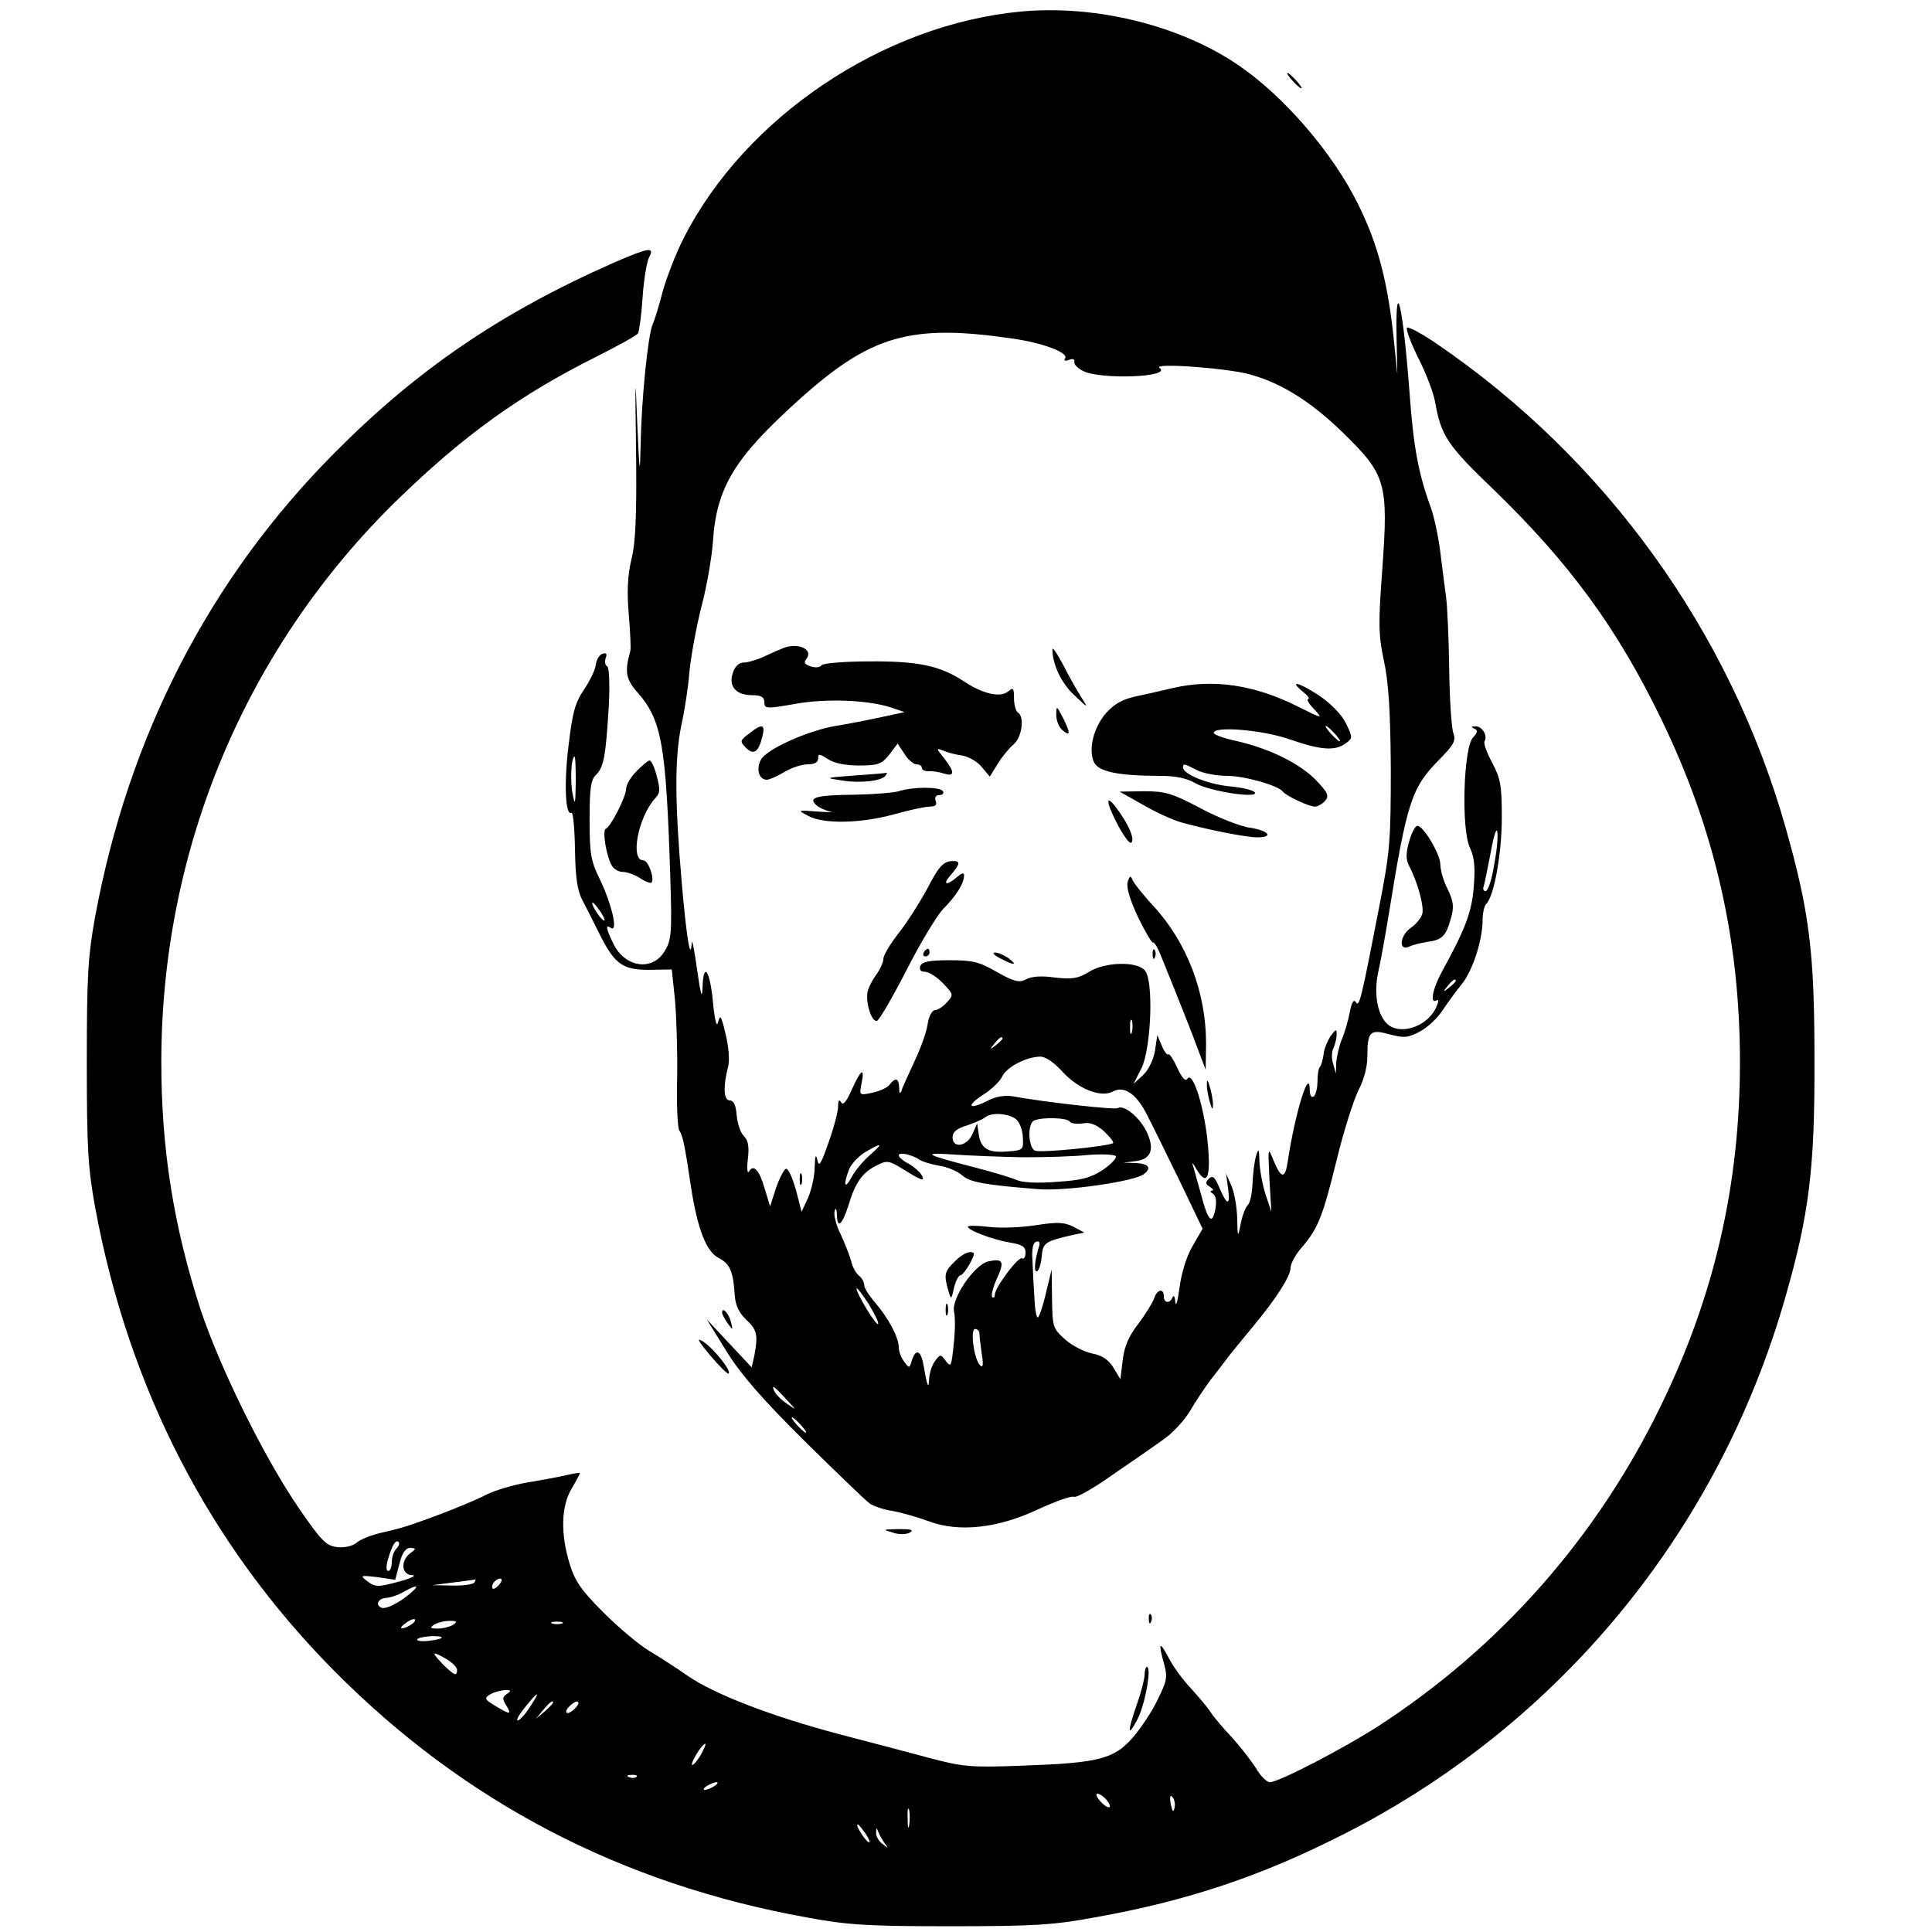 <?xml version="1.0" standalone="no"?>
<!DOCTYPE svg PUBLIC "-//W3C//DTD SVG 20010904//EN"
 "http://www.w3.org/TR/2001/REC-SVG-20010904/DTD/svg10.dtd">
<svg version="1.0" xmlns="http://www.w3.org/2000/svg"
 width="503pt" height="503pt" viewBox="0 0 503 503"
 preserveAspectRatio="xMidYMid meet">
<g transform="translate(0,503) scale(0.1,-0.1)"
fill="#000000" stroke="none">
<path d="M2659 5000 c-359 -33 -719 -275 -879 -590 -21 -41 -45 -104 -55 -140
-9 -36 -21 -74 -26 -85 -12 -28 -29 -194 -31 -312 -2 -86 -3 -79 -9 57 -5 133
-6 123 -3 -71 2 -169 -1 -240 -12 -285 -10 -42 -12 -83 -7 -144 4 -47 6 -89 4
-95 -15 -54 -12 -73 19 -108 63 -72 74 -135 85 -477 5 -152 3 -168 -15 -197
-32 -53 -104 -41 -133 20 -20 41 -21 51 -6 41 19 -11 1 64 -29 126 -24 49 -27
67 -27 156 0 81 3 104 17 117 20 20 25 47 33 179 3 58 1 99 -4 103 -6 3 -7 13
-4 22 4 11 2 14 -8 11 -8 -2 -16 -15 -18 -29 -1 -13 -16 -43 -31 -65 -23 -34
-30 -61 -40 -147 -12 -98 -8 -183 8 -173 4 2 8 -41 9 -95 1 -72 6 -108 19
-132 9 -17 29 -57 44 -87 40 -80 60 -95 130 -95 l59 1 8 -76 c4 -41 7 -133 6
-204 -2 -71 1 -134 6 -140 8 -11 14 -37 30 -146 17 -110 40 -169 72 -185 30
-16 38 -35 42 -98 2 -26 11 -45 30 -63 28 -26 31 -40 21 -93 l-7 -31 -58 62
-59 63 52 -84 c38 -61 95 -126 203 -233 83 -82 159 -155 170 -163 11 -7 38
-16 60 -19 22 -4 64 -16 94 -27 79 -29 179 -18 285 32 44 20 85 35 92 32 7 -3
54 24 103 59 50 34 109 75 131 91 22 15 53 48 68 73 15 26 40 63 55 83 16 20
38 49 50 65 12 15 39 48 59 72 59 71 98 131 98 153 0 11 13 35 29 53 43 50 55
81 91 228 18 74 44 155 56 180 15 28 24 62 24 90 0 65 7 71 58 57 38 -10 48
-9 80 8 20 11 46 36 58 55 13 19 35 50 50 68 28 35 54 114 54 167 0 17 4 35 9
41 21 20 41 132 41 225 0 83 -3 102 -25 143 -14 26 -23 51 -20 56 9 14 -6 40
-24 39 -11 0 -12 -2 -3 -6 10 -4 10 -9 -3 -23 -25 -27 -31 -240 -8 -287 12
-26 14 -51 10 -102 -5 -65 -22 -110 -83 -221 -25 -46 -32 -86 -13 -74 6 3 4
-7 -4 -23 -26 -50 -99 -70 -129 -35 -23 26 -31 77 -20 130 6 26 18 92 27 147
48 298 60 334 131 406 39 40 45 50 38 70 -5 13 -10 89 -11 169 -1 80 -5 163
-8 185 -3 22 -10 75 -15 117 -5 42 -17 96 -26 120 -31 85 -44 155 -54 293 -17
227 -37 317 -34 147 l2 -97 -8 80 c-16 159 -42 259 -95 365 -66 133 -192 279
-309 359 -151 104 -371 159 -567 141z m-26 -851 c80 -11 150 -37 140 -52 -4
-6 0 -8 10 -4 10 4 16 2 14 -5 -1 -7 9 -17 23 -24 46 -23 232 -16 199 8 -21
14 176 0 236 -17 83 -23 160 -72 244 -154 109 -107 116 -129 100 -351 -11
-146 -10 -174 4 -240 12 -55 17 -129 18 -280 0 -189 -2 -217 -30 -360 -47
-242 -52 -264 -61 -249 -6 8 -11 -1 -16 -27 -4 -21 -13 -53 -21 -71 -7 -18
-13 -45 -14 -60 l-1 -28 -7 25 c-5 14 -4 33 1 42 4 9 8 25 8 35 0 15 -2 14
-16 -5 -8 -12 -17 -34 -18 -47 -2 -14 -6 -28 -9 -32 -4 -3 -7 -21 -7 -39 0
-18 -5 -36 -10 -39 -6 -3 -10 4 -10 16 0 65 -38 -57 -57 -183 -7 -48 -17 -48
-37 0 -15 37 -15 37 -11 -48 l5 -85 -15 45 c-8 25 -15 63 -16 85 -1 35 -2 37
-9 15 -4 -14 -8 -45 -9 -71 -1 -25 -6 -50 -12 -56 -7 -7 -15 -29 -19 -50 -7
-37 -8 -36 -9 17 -1 30 -8 69 -16 85 l-13 30 5 -37 c7 -48 -2 -48 -22 -1 -12
29 -18 34 -28 24 -9 -9 -9 -14 3 -21 8 -5 11 -10 5 -10 -5 0 -4 -4 3 -8 8 -6
10 -19 6 -41 -8 -41 -19 -30 -37 39 -8 30 -18 64 -21 75 -4 11 0 7 9 -9 29
-49 39 -19 28 81 -11 93 -39 176 -52 154 -5 -7 -14 3 -26 29 -10 22 -21 38
-23 35 -3 -3 -11 7 -17 22 l-12 28 -6 -41 c-4 -23 -17 -50 -31 -63 l-25 -23
21 41 c25 52 32 227 9 254 -20 25 -105 23 -147 -4 -28 -17 -43 -19 -88 -14
-34 5 -61 3 -75 -5 -18 -9 -30 -6 -75 19 -46 27 -64 31 -124 31 -53 0 -71 -4
-76 -15 -3 -10 1 -15 12 -15 10 0 31 -13 47 -30 28 -29 28 -30 10 -50 -10 -11
-24 -20 -31 -20 -7 0 -16 -16 -19 -37 -3 -21 -19 -65 -35 -98 -15 -33 -31 -67
-33 -75 -4 -9 -6 -7 -6 8 -1 25 -9 28 -25 8 -6 -8 -26 -17 -45 -21 -34 -7 -34
-7 -28 24 9 44 -1 38 -25 -15 -14 -32 -23 -43 -28 -34 -5 9 -8 5 -8 -11 0 -13
-11 -55 -25 -94 -20 -57 -25 -65 -29 -45 -4 17 -6 11 -7 -18 0 -23 -8 -59 -17
-80 l-17 -37 -15 58 c-9 31 -20 56 -26 54 -5 -2 -17 -25 -26 -51 l-15 -47 -14
46 c-14 49 -29 65 -41 45 -4 -7 -6 7 -3 32 4 32 1 49 -10 60 -9 8 -17 33 -19
54 -2 27 -8 39 -18 39 -16 0 -18 36 -4 89 4 16 1 52 -7 84 -11 47 -14 52 -19
32 -4 -17 -9 1 -14 53 -8 83 -25 104 -27 35 -1 -31 -5 -17 -14 47 -7 50 -13
81 -14 71 -3 -51 -13 6 -26 155 -18 207 -19 326 -1 411 8 36 18 99 21 140 4
40 18 116 31 168 14 52 27 128 30 168 9 143 56 220 225 372 186 167 289 197
552 159z m-1134 -1156 c-1 -57 -2 -62 -8 -31 -7 34 -4 98 5 98 2 0 3 -30 3
-67z m2391 -215 c-6 -38 -16 -68 -22 -68 -6 0 -8 6 -5 13 2 6 10 46 18 87 7
41 15 66 17 55 3 -11 -1 -50 -8 -87z m-2325 -124 c9 -15 12 -23 6 -20 -11 7
-35 46 -28 46 3 0 12 -12 22 -26z m2225 -178 c0 -2 -8 -10 -17 -17 -16 -13
-17 -12 -4 4 13 16 21 21 21 13z m-843 -133 c-3 -10 -5 -4 -5 12 0 17 2 24 5
18 2 -7 2 -21 0 -30z m-337 -17 c0 -2 -8 -10 -17 -17 -16 -13 -17 -12 -4 4 13
16 21 21 21 13z m156 -86 c42 -46 100 -68 131 -52 29 16 61 -5 88 -58 13 -25
51 -102 85 -172 l61 -127 -26 -45 c-16 -27 -29 -70 -34 -108 -5 -35 -9 -52
-11 -38 -1 14 -4 19 -7 13 -7 -18 -23 -16 -23 2 0 22 -18 18 -25 -5 -4 -11
-22 -41 -41 -66 -25 -32 -37 -60 -41 -95 l-6 -50 -18 30 c-13 21 -29 32 -55
37 -20 4 -52 20 -70 36 -33 29 -34 33 -35 107 l-1 76 -15 -62 c-8 -35 -18 -63
-21 -63 -4 0 -8 24 -9 53 -2 28 -4 72 -5 96 -2 28 1 46 10 48 6 3 10 -1 8 -9
-12 -39 -15 -68 -7 -68 5 0 11 17 13 37 3 38 8 41 82 58 l29 6 -28 15 c-24 12
-41 13 -99 4 -39 -6 -94 -8 -123 -4 -29 3 -53 4 -53 0 0 -9 63 -33 109 -41 32
-5 41 -11 41 -26 0 -11 -4 -18 -9 -15 -9 6 -71 -76 -71 -95 0 -7 -3 -9 -7 -6
-3 4 2 25 12 47 21 46 17 54 -22 46 -37 -9 -97 -98 -89 -131 3 -13 3 -51 -1
-85 -6 -57 -7 -61 -20 -44 -14 19 -15 19 -29 0 -8 -11 -14 -31 -15 -45 -1 -30
-5 -21 -14 32 -7 41 -20 48 -31 15 -6 -21 -7 -21 -20 -3 -8 10 -14 27 -14 37
0 26 -27 76 -61 116 -16 18 -29 39 -29 46 0 8 -6 19 -14 25 -8 7 -17 23 -20
38 -4 14 -16 45 -27 69 -12 23 -19 51 -16 61 3 11 5 6 6 -11 1 -37 14 -25 31
29 17 56 35 82 71 100 29 15 32 15 80 -15 37 -23 47 -26 40 -12 -5 10 -21 24
-35 32 -14 7 -26 17 -26 22 0 10 37 1 55 -12 6 -4 28 -11 50 -15 22 -3 49 -15
60 -25 20 -18 59 -25 198 -36 70 -6 250 20 275 39 21 16 13 27 -20 29 l-33 1
32 4 c40 5 50 31 28 77 -18 37 -59 71 -75 61 -8 -5 -194 16 -275 31 -18 3 -42
-1 -60 -10 -50 -26 -63 -18 -18 12 23 14 47 37 52 49 11 24 61 51 98 52 14 1
36 -14 59 -39z m-122 -123 c10 -7 18 -28 19 -47 2 -34 1 -35 -41 -38 -50 -4
-69 8 -74 46 l-4 27 -12 -27 c-14 -33 -52 -39 -52 -9 0 14 11 23 38 31 20 7
41 16 47 21 14 13 59 11 79 -4z m141 -7 c3 -5 18 -7 33 -5 19 4 35 -2 56 -20
15 -14 26 -28 24 -31 -9 -8 -187 -26 -203 -20 -18 7 -21 72 -2 79 22 9 86 7
92 -3z m-521 -88 c-17 -15 -38 -40 -47 -57 -18 -33 -22 -21 -7 19 5 14 24 35
42 46 45 27 49 24 12 -8z m401 -5 c55 0 130 2 167 6 37 3 70 1 73 -3 3 -5 -12
-21 -34 -36 -32 -21 -56 -27 -121 -31 -48 -4 -90 -2 -103 5 -12 5 -60 20 -107
32 -135 35 -143 40 -55 34 44 -3 125 -6 180 -7z m-379 -434 c-5 -5 -56 79 -56
92 0 5 14 -13 31 -39 16 -27 28 -50 25 -53z m264 -25 c0 -7 3 -31 6 -53 5 -28
3 -37 -4 -30 -16 15 -27 95 -13 95 6 0 11 -6 11 -12z m-504 -170 c29 -31 29
-31 2 -12 -15 10 -29 25 -32 32 -8 18 -2 15 30 -20z m39 -68 c10 -11 16 -20
13 -20 -3 0 -13 9 -23 20 -10 11 -16 20 -13 20 3 0 13 -9 23 -20z"/>
<path d="M2040 3343 c-8 -3 -31 -13 -50 -22 -19 -9 -44 -16 -54 -16 -12 0 -23
-10 -28 -27 -12 -35 8 -58 51 -58 23 0 31 -5 31 -18 0 -17 4 -18 78 -5 81 15
190 11 252 -9 l35 -12 -60 -13 c-33 -7 -87 -18 -120 -23 -74 -13 -180 -61
-194 -88 -13 -24 -5 -52 15 -52 7 0 28 9 46 20 18 11 45 20 61 20 17 0 27 5
27 15 0 13 3 13 25 -1 16 -11 46 -17 81 -17 49 0 59 3 79 28 l22 29 18 -27 c9
-15 24 -27 31 -27 8 0 14 -4 14 -9 0 -6 8 -9 18 -9 9 1 27 -2 40 -6 28 -9 28
4 0 40 -21 26 -21 27 -3 20 11 -5 34 -11 50 -13 17 -3 40 -16 51 -30 l21 -25
21 34 c11 18 30 41 41 50 22 19 29 72 11 83 -5 3 -10 20 -10 37 0 26 -2 29
-15 18 -20 -17 -65 -7 -114 25 -63 42 -120 54 -249 53 -64 0 -120 -5 -123 -10
-4 -6 -16 -7 -28 -3 -16 5 -19 10 -12 19 20 24 -19 44 -59 29z"/>
<path d="M2740 3339 c0 -39 24 -89 57 -119 37 -35 37 -35 18 -5 -11 17 -32 54
-47 84 -16 30 -28 48 -28 40z"/>
<path d="M3055 3239 c-22 -5 -64 -15 -93 -21 -39 -8 -60 -20 -82 -44 -33 -38
-47 -95 -32 -128 11 -25 63 -36 174 -36 38 0 68 -6 90 -19 36 -21 165 -41 155
-24 -4 6 -34 13 -68 16 -57 6 -119 32 -119 49 0 11 3 10 36 -7 16 -8 51 -15
79 -15 45 0 133 -25 145 -41 8 -11 68 -39 83 -39 8 0 20 7 27 15 11 13 7 22
-25 55 -42 43 -122 82 -207 101 -32 7 -58 16 -58 21 0 18 127 8 198 -17 81
-28 118 -31 146 -10 18 13 18 15 0 52 -11 23 -39 51 -68 71 -53 35 -82 43 -45
12 13 -10 20 -19 15 -20 -5 0 1 -12 15 -26 24 -26 23 -26 -41 6 -113 57 -220
73 -325 49z m420 -119 c10 -11 16 -20 13 -20 -3 0 -13 9 -23 20 -10 11 -16 20
-13 20 3 0 13 -9 23 -20z"/>
<path d="M2750 3169 c0 -15 7 -32 15 -39 22 -19 23 -10 3 30 -17 33 -18 34
-18 9z"/>
<path d="M1950 3120 c-24 -18 -24 -20 -8 -37 21 -20 33 -11 43 30 8 32 -1 34
-35 7z"/>
<path d="M2225 3011 c-78 -6 -79 -6 -33 -13 50 -8 105 -1 114 13 3 5 4 8 2 7
-2 -1 -39 -4 -83 -7z"/>
<path d="M2340 2970 c-14 -4 -64 -8 -112 -9 -102 -1 -124 -7 -104 -26 7 -7 24
-15 37 -18 13 -2 -1 -2 -31 0 -54 4 -55 4 -26 -11 39 -22 137 -20 224 4 39 11
81 20 93 20 15 0 19 5 15 15 -3 9 0 15 10 15 8 0 12 5 9 10 -7 12 -79 12 -115
0z"/>
<path d="M2975 2935 c33 -19 78 -40 100 -46 68 -19 169 -39 198 -39 44 0 31
17 -18 25 -25 3 -83 26 -130 51 -74 39 -91 44 -147 44 l-63 -1 60 -34z"/>
<path d="M2891 2923 c6 -15 20 -44 32 -63 16 -25 23 -30 25 -18 2 9 -8 34 -22
56 -32 51 -50 64 -35 25z"/>
<path d="M2415 2718 c-20 -37 -53 -89 -75 -117 -22 -28 -40 -58 -40 -67 0 -9
-9 -29 -21 -45 -11 -16 -21 -37 -21 -46 -3 -32 13 -74 25 -71 7 3 41 62 77
132 36 71 79 142 96 160 33 33 54 66 54 87 0 8 -6 6 -18 -4 -25 -22 -39 -22
-20 1 30 34 30 42 4 40 -21 -2 -33 -16 -61 -70z"/>
<path d="M2936 2734 c-4 -14 5 -45 27 -92 19 -39 37 -69 39 -66 3 2 12 -13 20
-33 49 -121 82 -204 98 -248 l19 -50 1 69 c0 131 -49 261 -136 356 -28 30 -53
62 -56 70 -4 11 -7 10 -12 -6z"/>
<path d="M2405 2550 c-3 -5 -1 -10 4 -10 6 0 11 5 11 10 0 6 -2 10 -4 10 -3 0
-8 -4 -11 -10z"/>
<path d="M3001 2544 c0 -11 3 -14 6 -6 3 7 2 16 -1 19 -3 4 -6 -2 -5 -13z"/>
<path d="M2604 2535 c36 -19 47 -19 22 0 -11 8 -27 15 -35 15 -9 0 -3 -7 13
-15z"/>
<path d="M3142 2205 c0 -11 4 -31 8 -45 6 -20 8 -21 8 -5 0 11 -4 31 -8 45 -6
20 -8 21 -8 5z"/>
<path d="M2082 1960 c0 -14 2 -19 5 -12 2 6 2 18 0 25 -3 6 -5 1 -5 -13z"/>
<path d="M2485 1745 c-26 -25 -28 -34 -16 -75 7 -25 8 -24 15 8 4 17 12 32 17
32 4 0 15 14 24 30 14 27 14 30 0 30 -9 0 -27 -11 -40 -25z"/>
<path d="M2462 1620 c0 -14 2 -19 5 -12 2 6 2 18 0 25 -3 6 -5 1 -5 -13z"/>
<path d="M3365 4820 c10 -11 20 -20 23 -20 3 0 -3 9 -13 20 -10 11 -20 20 -23
20 -3 0 3 -9 13 -20z"/>
<path d="M1600 4347 c-295 -130 -514 -279 -730 -497 -325 -327 -535 -736 -622
-1205 -19 -104 -22 -155 -22 -380 0 -225 3 -276 22 -380 87 -470 297 -877 622
-1205 339 -342 748 -555 1230 -642 108 -20 159 -23 375 -23 216 0 267 3 375
23 242 43 435 108 649 217 561 285 975 788 1149 1397 62 216 77 335 76 618 0
282 -13 385 -75 605 -145 511 -468 959 -907 1259 -39 27 -75 46 -79 43 -3 -4
10 -40 30 -80 20 -39 39 -90 43 -112 16 -90 31 -113 154 -231 197 -191 320
-359 435 -596 139 -286 205 -575 205 -893 0 -318 -66 -607 -205 -893 -166
-343 -418 -629 -735 -835 -93 -60 -261 -147 -284 -147 -8 0 -25 17 -37 38 -13
20 -41 56 -62 79 -22 23 -47 53 -55 65 -8 13 -32 41 -52 63 -21 22 -47 58 -58
80 -24 45 -27 39 -11 -18 9 -33 7 -44 -17 -92 -14 -30 -44 -75 -65 -99 -49
-56 -89 -66 -289 -73 -133 -5 -153 -3 -240 20 -52 14 -158 42 -235 62 -174 46
-326 104 -396 153 -30 21 -74 49 -99 64 -25 15 -78 59 -118 99 -59 59 -75 82
-89 128 -24 78 -22 149 5 195 12 20 22 39 22 41 0 1 -17 -1 -37 -6 -21 -5 -67
-13 -102 -19 -35 -6 -81 -20 -102 -30 -36 -19 -124 -54 -194 -78 -16 -6 -52
-16 -80 -22 -27 -6 -57 -18 -66 -26 -10 -9 -31 -14 -50 -12 -29 3 -41 14 -102
103 -90 132 -204 363 -255 516 -70 217 -102 417 -102 644 0 556 221 1081 617
1466 170 165 317 271 513 369 58 29 108 57 111 62 3 5 9 47 12 93 3 47 11 94
17 105 15 28 0 26 -90 -13z m-568 -3349 c-7 -7 -12 -22 -12 -35 0 -13 -4 -23
-9 -23 -6 0 -6 12 -1 30 11 37 20 53 28 45 3 -3 0 -11 -6 -17z m36 -12 c-26
-20 -23 -56 5 -57 12 0 0 -7 -28 -15 -63 -17 -67 -17 -91 1 -17 13 -15 14 28
9 l47 -7 11 42 c7 28 16 41 28 41 16 -1 16 -2 0 -14z m167 -76 c-3 -5 -30 -9
-58 -8 l-52 1 55 7 c30 4 56 7 58 8 2 1 0 -2 -3 -8z m65 -5 c-7 -9 -15 -13
-17 -11 -7 7 7 26 19 26 6 0 6 -6 -2 -15z m-248 -36 c-25 -18 -49 -28 -58 -25
-19 7 -9 26 14 26 9 1 28 7 42 15 44 25 45 16 2 -16z m18 -69 c-24 -15 -36
-11 -14 4 10 8 21 12 24 10 2 -3 -2 -9 -10 -14z m110 0 c-8 -5 -26 -10 -40
-10 -20 0 -22 2 -10 10 8 5 26 10 40 10 20 0 22 -2 10 -10z m283 3 c-7 -2 -19
-2 -25 0 -7 3 -2 5 12 5 14 0 19 -2 13 -5z m-313 -37 c0 -2 -15 -6 -34 -8 -19
-2 -32 0 -30 4 5 8 64 12 64 4z m40 -83 c0 -18 -6 -16 -35 12 -33 34 -32 38 5
17 16 -9 30 -23 30 -29z m130 -63 c-12 -8 -13 -13 -2 -30 15 -25 11 -25 -29
-1 -28 17 -29 20 -12 30 10 6 27 10 38 11 16 0 17 -2 5 -10z m61 -32 c-11 -18
-25 -34 -32 -37 -7 -2 1 13 17 33 36 45 43 46 15 4z m59 9 c0 -2 -10 -12 -22
-23 l-23 -19 19 23 c18 21 26 27 26 19z m60 -12 c-7 -8 -17 -15 -22 -15 -6 0
-5 7 2 15 7 8 17 15 22 15 6 0 5 -7 -2 -15z m324 -125 c-10 -16 -20 -27 -22
-25 -5 5 26 55 34 55 3 0 -3 -13 -12 -30z m-167 -56 c-3 -3 -12 -4 -19 -1 -8
3 -5 6 6 6 11 1 17 -2 13 -5z m203 -24 c-8 -5 -19 -10 -25 -10 -5 0 -3 5 5 10
8 5 20 10 25 10 6 0 3 -5 -5 -10z m1020 -35 c20 -24 6 -28 -15 -5 -10 11 -13
20 -8 20 6 0 16 -7 23 -15z m178 -21 c-3 -14 -5 -12 -10 9 -3 19 -2 25 4 19 6
-6 8 -18 6 -28z m-691 -46 c-2 -13 -4 -5 -4 17 -1 22 1 32 4 23 2 -10 2 -28 0
-40z m-112 -24 c9 -15 12 -23 6 -20 -11 7 -35 46 -28 46 3 0 12 -12 22 -26z
m49 -24 c10 -13 9 -13 -6 -1 -10 7 -18 21 -17 30 0 13 1 14 6 1 3 -8 11 -22
17 -30z"/>
<path d="M1657 3022 c-15 -15 -27 -36 -27 -46 0 -20 -40 -99 -53 -104 -9 -4 1
-68 15 -94 5 -10 18 -18 29 -18 11 0 31 -7 45 -16 13 -9 27 -14 30 -12 9 10
-8 58 -21 58 -35 0 -14 112 31 162 13 13 13 23 4 57 -6 23 -14 41 -19 41 -4 0
-19 -13 -34 -28z"/>
<path d="M3669 2840 c-9 -31 -9 -46 -1 -63 23 -44 40 -106 35 -126 -3 -11 -16
-27 -29 -36 -29 -19 -34 -62 -6 -50 9 5 31 10 49 13 38 5 48 15 61 63 8 29 6
43 -9 74 -11 21 -19 50 -19 64 0 27 -44 101 -60 101 -5 0 -15 -18 -21 -40z"/>
<path d="M1880 1613 c0 -5 7 -18 15 -29 13 -18 14 -18 8 4 -5 22 -23 41 -23
25z"/>
<path d="M1849 1501 c24 -28 46 -50 48 -47 8 7 -39 65 -66 83 -19 12 -14 3 18
-36z"/>
<path d="M2324 1040 c17 -6 36 -5 45 0 11 7 3 9 -29 9 -42 -1 -43 -1 -16 -9z"/>
<path d="M2991 814 c0 -11 3 -14 6 -6 3 7 2 16 -1 19 -3 4 -6 -2 -5 -13z"/>
<path d="M2980 670 c0 -11 -9 -46 -20 -77 -25 -72 -25 -89 1 -40 20 37 38 137
25 137 -3 0 -6 -9 -6 -20z"/>
</g>
</svg>
